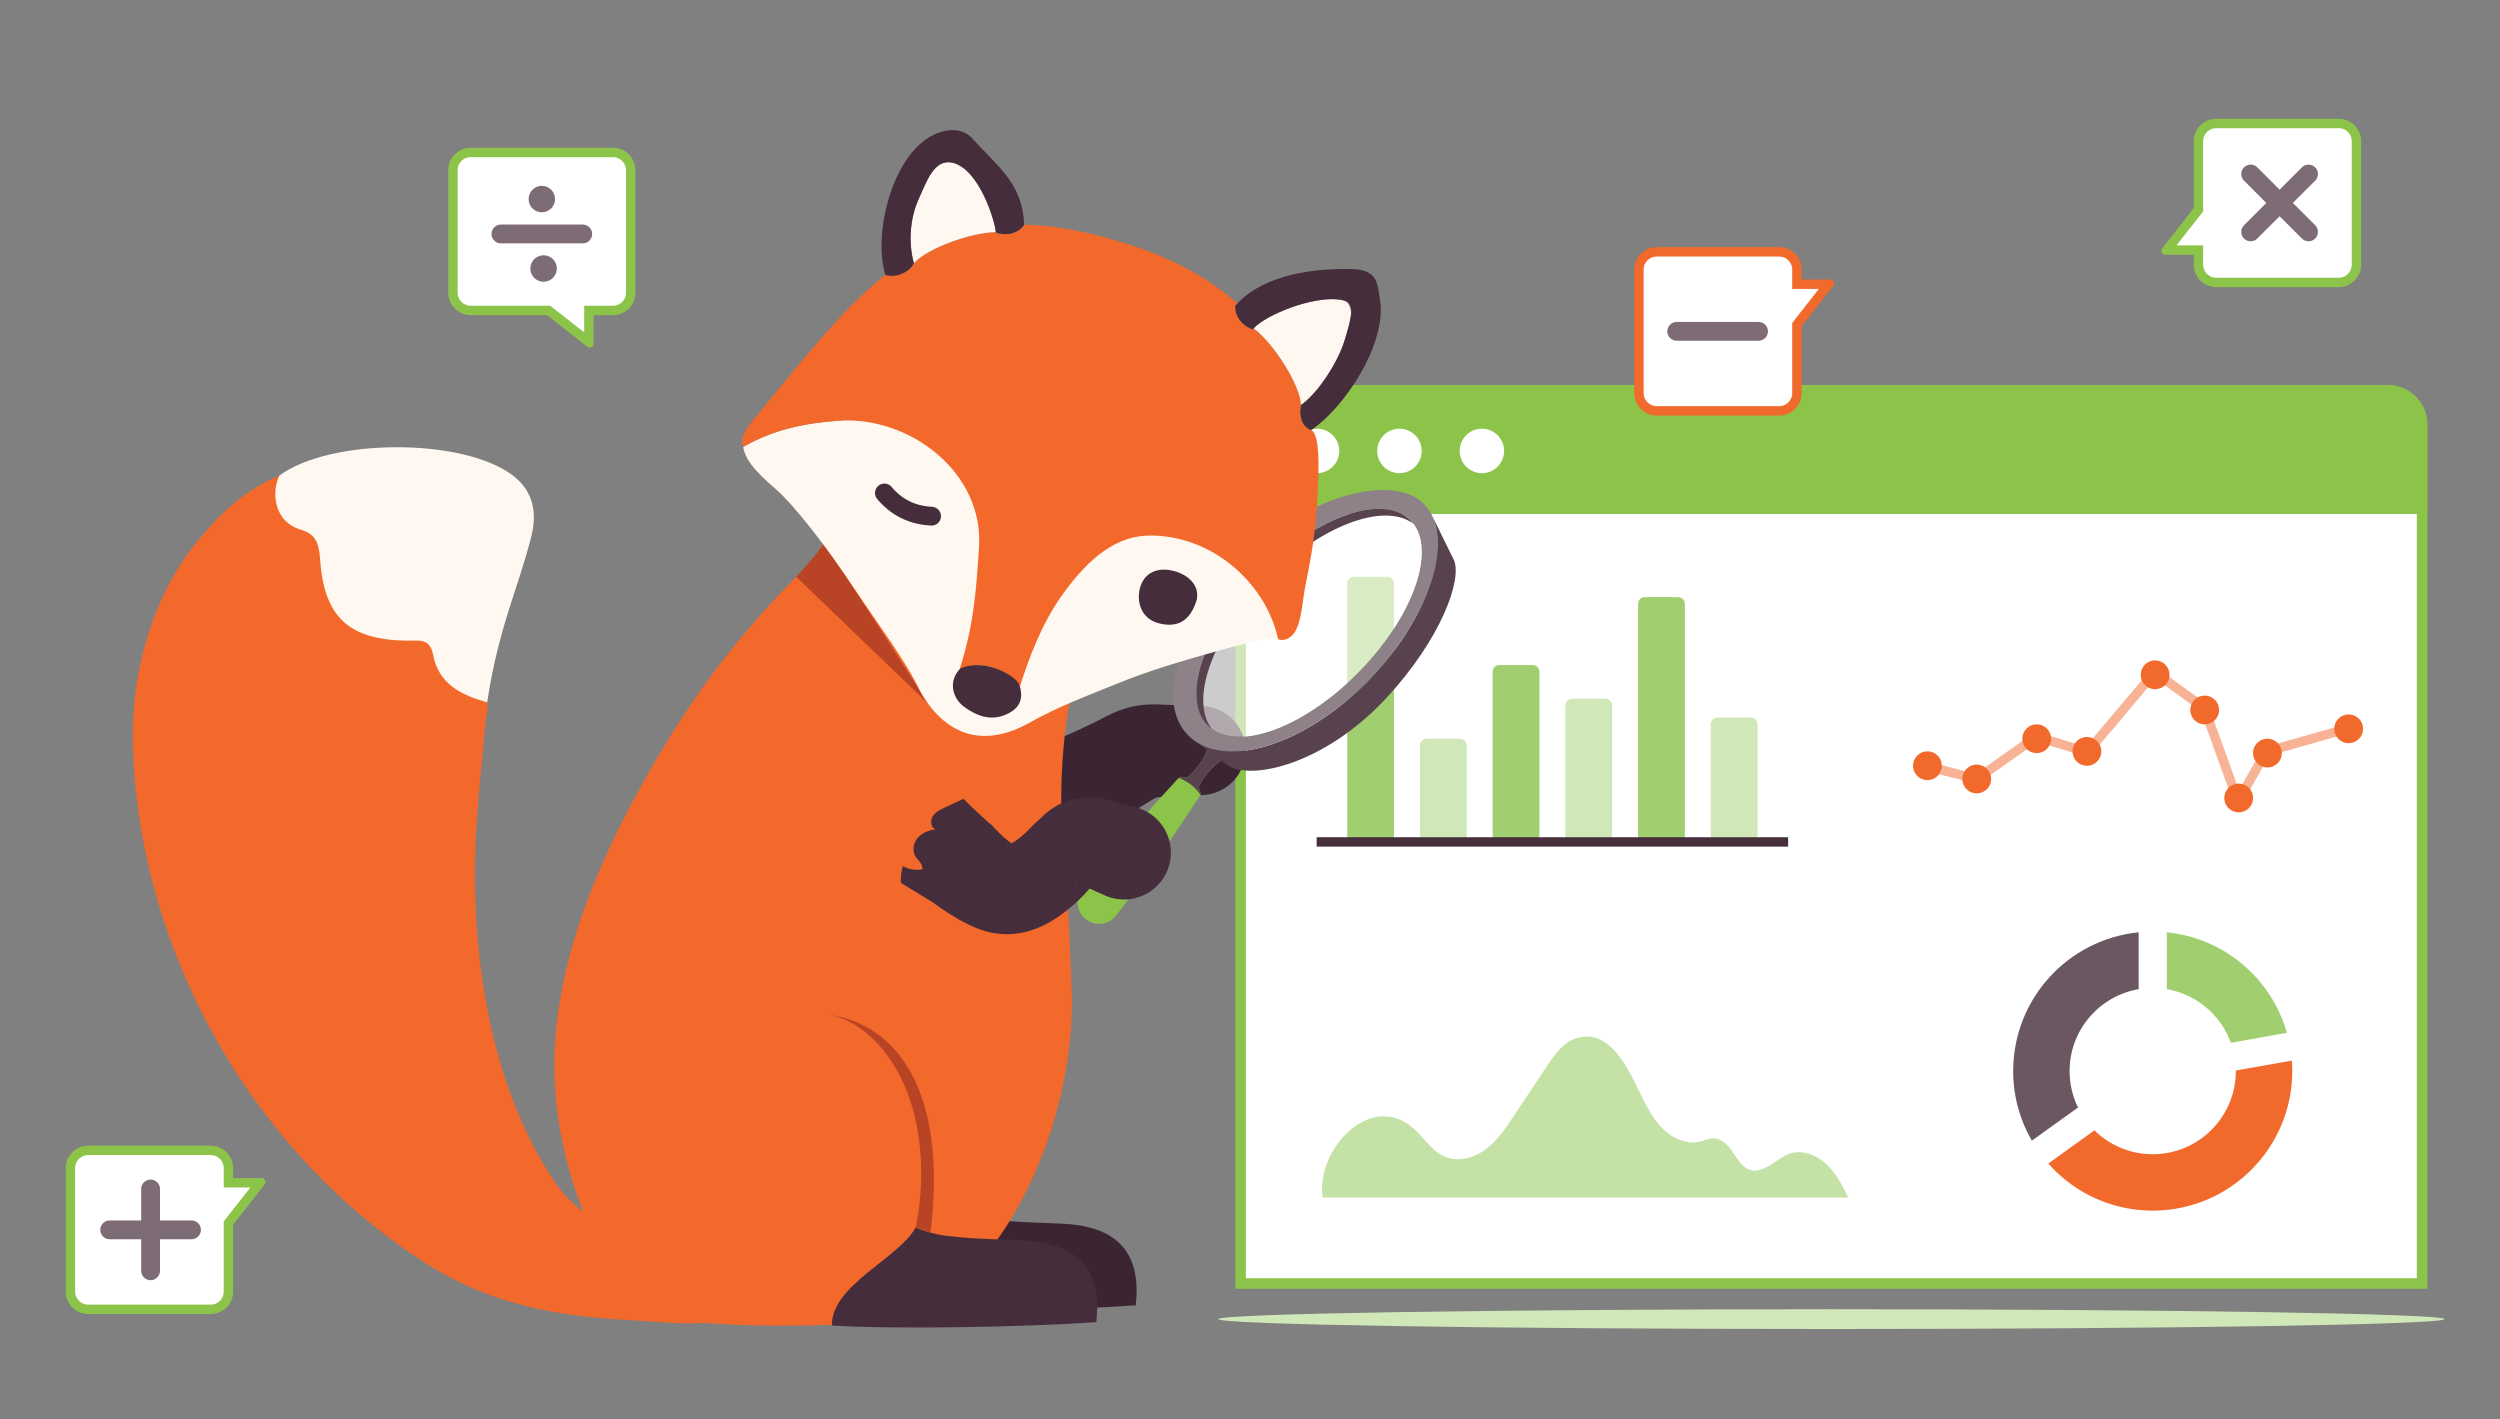 <?xml version="1.0" encoding="UTF-8" standalone="no"?>
<svg viewBox="0 0 266 151" xmlns="http://www.w3.org/2000/svg" xml:space="preserve" style="fill-rule:evenodd;clip-rule:evenodd;stroke-miterlimit:10" xmlns:xlink="http://www.w3.org/1999/xlink">
  <rect x="0" y="0" width="266" height="151" fill="#808080" stroke="none"/>
  <defs>
    <path d="M-2.365-2.365a2.365 2.365 0 1 0 0 4.73 2.365 2.365 0 0 0 0-4.73" style="fill:#fff;fill-rule:nonzero" id="reuse-0"/>
    <path d="M-1.529-1.529c-.844 0-1.527.685-1.527 1.529a1.528 1.528 0 1 0 1.527-1.529" style="fill:#f2692c;fill-rule:nonzero" id="reuse-1"/>
    <path d="M-1.529-1.529c-.844 0-1.527.684-1.527 1.529A1.528 1.528 0 1 0 0 0c0-.845-.683-1.529-1.529-1.529" style="fill:#f2692c;fill-rule:nonzero" id="reuse-2"/>
    <path d="M-8.707 0H0" style="fill:none;fill-rule:nonzero;stroke:#7d6c75;stroke-width:2px;stroke-linecap:round;stroke-linejoin:round" id="reuse-3"/>
  </defs>
  <path style="fill:none" d="M0 0h266v150H0z" transform="translate(0 .75)"/>
  <path d="M0 95.037V3.674A3.678 3.678 0 0 1 3.674 0h118.364a3.678 3.678 0 0 1 3.673 3.674v91.363H0Z" style="fill:#fff" transform="translate(132.001 41.526)"/>
  <path d="M0-96.166h-118.363a4.238 4.238 0 0 0-4.239 4.238V0H4.238v-91.928A4.237 4.237 0 0 0 0-96.166m0 1.128a3.113 3.113 0 0 1 3.11 3.11v90.799h-124.584v-90.799a3.114 3.114 0 0 1 3.111-3.11H0" style="fill:#8cc44a;fill-rule:nonzero" transform="translate(254.039 137.128)"/>
  <path d="M0-13.697h118.389a4.226 4.226 0 0 1 4.225 4.226V0H-4.226v-9.471A4.226 4.226 0 0 1 0-13.697" style="fill:#8cc44a" transform="translate(135.663 54.688)"/>
  <use style="fill:#fff;fill-rule:nonzero" transform="matrix(0 -1 -1 0 140.132 45.615)" xlink:href="#reuse-0"/>
  <use style="fill:#fff;fill-rule:nonzero" transform="matrix(0 -1 -1 0 148.903 45.615)" xlink:href="#reuse-0"/>
  <use style="fill:#fff;fill-rule:nonzero" transform="matrix(0 -1 -1 0 157.673 45.615)" xlink:href="#reuse-0"/>
  <path d="M0-28.211h-3.531c-.4 0-.725.324-.725.725v26.76c0 .401.325.726.725.726H0c.4 0 .725-.325.725-.726v-26.76A.725.725 0 0 0 0-28.211" style="fill:#a1cf70;fill-rule:nonzero" transform="translate(147.599 89.581)"/>
  <path d="M0-10.979h-3.531c-.4 0-.725.324-.725.725v9.529c0 .4.325.725.725.725H0c.4 0 .725-.325.725-.725v-9.529A.725.725 0 0 0 0-10.979" style="fill:#d0e7b8;fill-rule:nonzero" transform="translate(155.335 89.58)"/>
  <path d="M0-18.817h-3.531c-.4 0-.725.325-.725.726V-.725c0 .4.325.725.725.725H0c.4 0 .725-.325.725-.725v-17.366A.726.726 0 0 0 0-18.817" style="fill:#a1cf70;fill-rule:nonzero" transform="translate(163.072 89.58)"/>
  <path d="M0-15.233h-3.531c-.4 0-.725.324-.725.725V-.725c0 .4.325.725.725.725H0c.4 0 .725-.325.725-.725v-13.783A.725.725 0 0 0 0-15.233" style="fill:#d0e7b8;fill-rule:nonzero" transform="translate(170.808 89.58)"/>
  <path d="M0-26.047h-3.531c-.4 0-.725.324-.725.725V-.726c0 .401.325.726.725.726H0c.4 0 .725-.325.725-.726v-24.596A.725.725 0 0 0 0-26.047" style="fill:#a1cf70;fill-rule:nonzero" transform="translate(178.544 89.581)"/>
  <path d="M0-13.237h-3.531c-.4 0-.725.324-.725.725V-.725c0 .4.325.725.725.725H0c.4 0 .725-.325.725-.725v-11.787A.725.725 0 0 0 0-13.237" style="fill:#d0e7b8;fill-rule:nonzero" transform="translate(186.281 89.58)"/>
  <path d="M0 0h50.165" style="fill:none;fill-rule:nonzero;stroke:#462e3b;stroke-width:1px" transform="translate(140.092 89.581)"/>
  <path d="m0 6.175 5.533 1.409 6.361-4.496L17.3 4.724l7.171-8.502L29.757.048l3.575 9.905 3.009-5.279 8.765-2.488" style="fill:none;fill-rule:nonzero;stroke:#f8b396;stroke-width:1px;stroke-linejoin:round" transform="translate(204.79 75.3)"/>
  <use style="fill:#f2692c;fill-rule:nonzero" transform="matrix(0 -1 -1 0 205.079 79.947)" xlink:href="#reuse-1"/>
  <path d="M-1.529-1.529c-.845 0-1.527.684-1.527 1.529A1.527 1.527 0 1 0 0 0c0-.845-.684-1.529-1.529-1.529" style="fill:#f2692c;fill-rule:nonzero" transform="matrix(0 -1 -1 0 210.324 81.356)"/>
  <use style="fill:#f2692c;fill-rule:nonzero" transform="matrix(0 -1 -1 0 216.707 77.073)" xlink:href="#reuse-1"/>
  <use style="fill:#f2692c;fill-rule:nonzero" transform="matrix(0 -1 -1 0 222.047 78.419)" xlink:href="#reuse-1"/>
  <use style="fill:#f2692c;fill-rule:nonzero" transform="matrix(0 -1 -1 0 229.303 70.27)" xlink:href="#reuse-1"/>
  <use style="fill:#f2692c;fill-rule:nonzero" transform="matrix(0 -1 -1 0 234.579 74.016)" xlink:href="#reuse-2"/>
  <use style="fill:#f2692c;fill-rule:nonzero" transform="matrix(0 -1 -1 0 238.196 83.378)" xlink:href="#reuse-1"/>
  <use style="fill:#f2692c;fill-rule:nonzero" transform="matrix(0 -1 -1 0 249.897 76.016)" xlink:href="#reuse-1"/>
  <use style="fill:#f2692c;fill-rule:nonzero" transform="matrix(0 -1 -1 0 241.253 78.601)" xlink:href="#reuse-2"/>
  <path d="M0 18.156c-.785-4.89 4.804-11.157 9.366-7.604 1.303 1.015 2.145 2.646 3.674 3.27 1.409.575 3.071.108 4.292-.801 1.22-.91 2.088-2.202 2.933-3.469l3.623-5.439c.802-1.204 1.709-2.489 3.091-2.922 3.81-1.191 5.794 3.91 7.082 6.445.622 1.227 1.301 2.461 2.321 3.384 1.02.924 2.454 1.495 3.789 1.163.473-.118.929-.344 1.416-.339.805.011 1.458.649 1.921 1.306.464.658.855 1.405 1.527 1.849 1.636 1.081 3.363-1.239 4.876-1.597 1.347-.319 2.777.313 3.767 1.28.989.968 1.623 2.234 2.239 3.474H0Z" style="fill:#c5e2a6;fill-rule:nonzero" transform="translate(140.741 109.269)"/>
  <path d="M.505-12.266h6.05a8.851 8.851 0 0 0 5.711 6.81L11.195.505C5.436-1.126 1.115-6.146.505-12.266" style="fill:#a1cf70;fill-rule:nonzero" transform="matrix(0 1 1 0 242.818 98.693)"/>
  <path d="M0 5.94a14.78 14.78 0 0 0 11.11 5.01c8.2 0 14.84-6.651 14.84-14.85 0-.37-.01-.75-.05-1.11l-5.95 1.059v.051c0 4.88-3.96 8.85-8.84 8.85-2.42 0-4.61-.97-6.2-2.54L0 5.94Z" style="fill:#f2692c;fill-rule:nonzero" transform="translate(217.942 117.858)"/>
  <path d="M0 7.352c0 2.699.72 5.229 1.98 7.409l4.92-3.529c-.58-1.17-.9-2.49-.9-3.88 0-4.36 3.18-8 7.35-8.711v-6.05C5.85-6.659 0-.338 0 7.352" style="fill:#6a5761;fill-rule:nonzero" transform="translate(214.203 106.606)"/>
  <path d="M-65.227-65.227c-.581 0-1.052 29.203-1.052 65.226 0 36.025.471 65.228 1.052 65.228.581 0 1.053-29.203 1.053-65.228 0-36.023-.472-65.226-1.053-65.226" style="fill:#d0e7b8;fill-rule:nonzero" transform="matrix(0 -1 -1 0 194.856 75.128)"/>
  <path d="M0 16.914a1.892 1.892 0 0 1-1.89-1.89V1.891C-1.89.848-1.042 0 0 0h13.027c1.042 0 1.89.848 1.89 1.891v1.556h3.361l-3.361 4.288v7.289c0 1.042-.848 1.89-1.89 1.89H0Z" style="fill:#fff;fill-rule:nonzero" transform="translate(9.385 122.4)"/>
  <path d="M0-17.914h-13.027a2.39 2.39 0 0 0-2.39 2.39V-2.39A2.39 2.39 0 0 0-13.027 0H0a2.39 2.39 0 0 0 2.39-2.39v-7.117l3.365-4.294a.412.412 0 0 0-.324-.666H2.39v-1.056A2.39 2.39 0 0 0 0-17.914m0 1c.767 0 1.39.624 1.39 1.391v2.056h2.833l-2.62 3.344-.213.272v7.461A1.39 1.39 0 0 1 0-1h-13.027a1.39 1.39 0 0 1-1.39-1.39v-13.134c0-.766.623-1.39 1.39-1.39H0" style="fill:#8cc44a;fill-rule:nonzero" transform="translate(22.413 139.813)"/>
  <use style="fill:none;fill-rule:nonzero;stroke:#7d6c75;stroke-width:2px;stroke-linecap:round;stroke-linejoin:round" transform="matrix(-1 0 0 1 11.67 130.856)" xlink:href="#reuse-3"/>
  <path d="M-4.353-4.353h8.706" style="fill:none;fill-rule:nonzero;stroke:#7d6c75;stroke-width:2px;stroke-linecap:round;stroke-linejoin:round" transform="matrix(0 1 1 0 20.376 130.857)"/>
  <path d="M0 16.914a1.892 1.892 0 0 1-1.89-1.89v-1.557h-3.359L-1.89 9.18V1.89C-1.89.848-1.042 0 0 0h13.028c1.042 0 1.889.848 1.889 1.89v13.134c0 1.042-.847 1.89-1.889 1.89H0Z" style="fill:#fff;fill-rule:nonzero" transform="translate(235.806 13.138)"/>
  <path d="M0-17.914h-13.028a2.39 2.39 0 0 0-2.389 2.39v7.117l-3.366 4.295a.411.411 0 0 0 .324.665h3.042v1.057A2.388 2.388 0 0 0-13.028 0H0a2.39 2.39 0 0 0 2.39-2.39v-13.134A2.39 2.39 0 0 0 0-17.914m0 1c.766 0 1.39.624 1.39 1.39V-2.39C1.39-1.623.766-1 0-1h-13.028a1.39 1.39 0 0 1-1.389-1.39v-2.057h-2.833l2.62-3.343.213-.272v-7.462c0-.766.623-1.39 1.389-1.39H0" style="fill:#8cc44a;fill-rule:nonzero" transform="translate(248.834 30.552)"/>
  <path d="M-1.275 3.078h8.706" style="fill:none;fill-rule:nonzero;stroke:#7d6c75;stroke-width:2px;stroke-linecap:round;stroke-linejoin:round" transform="scale(1 -1) rotate(45 152.596 279.809)"/>
  <path d="M-7.431 3.078h8.706" style="fill:none;fill-rule:nonzero;stroke:#7d6c75;stroke-width:2px;stroke-linecap:round;stroke-linejoin:round" transform="scale(-1 1) rotate(-45 -100.462 301.403)"/>
  <path d="M0 16.915a1.893 1.893 0 0 1-1.89-1.891V1.891C-1.89.848-1.042 0 0 0h13.027c1.042 0 1.89.848 1.89 1.891v1.556h3.361l-3.361 4.288v7.289a1.893 1.893 0 0 1-1.89 1.891H0Z" style="fill:#fff;fill-rule:nonzero" transform="translate(176.275 26.798)"/>
  <path d="M0-17.915h-13.027a2.39 2.39 0 0 0-2.39 2.391v13.133A2.39 2.39 0 0 0-13.027 0H0a2.39 2.39 0 0 0 2.39-2.391v-7.116l3.365-4.295a.412.412 0 0 0-.324-.666H2.39v-1.056A2.39 2.39 0 0 0 0-17.915m0 1c.767 0 1.39.624 1.39 1.391v2.056h2.833l-2.62 3.344-.213.272v7.461C1.39-1.624.767-1 0-1h-13.027c-.767 0-1.39-.624-1.39-1.391v-13.133c0-.767.623-1.391 1.39-1.391H0" style="fill:#f2692c;fill-rule:nonzero" transform="translate(189.302 44.213)"/>
  <path d="M0 0h8.707" style="fill:none;fill-rule:nonzero;stroke:#7d6c75;stroke-width:2px;stroke-linecap:round;stroke-linejoin:round" transform="translate(178.401 35.255)"/>
  <path d="M0 13.448h-8.289a1.892 1.892 0 0 1-1.89-1.89V-1.469c0-1.042.848-1.89 1.89-1.89H6.845c1.042 0 1.89.848 1.89 1.89v13.027c0 1.042-.848 1.89-1.89 1.89H4.288v3.359L0 13.448Z" style="fill:#fff;fill-rule:nonzero" transform="translate(58.372 19.581)"/>
  <path d="M0-21.261h-15.134a2.39 2.39 0 0 0-2.39 2.39v13.027a2.39 2.39 0 0 0 2.39 2.39h8.116l4.295 3.365a.412.412 0 0 0 .666-.323v-3.042H0a2.39 2.39 0 0 0 2.39-2.39v-13.027A2.39 2.39 0 0 0 0-21.261m0 1c.767 0 1.39.623 1.39 1.39v13.027A1.39 1.39 0 0 1 0-4.454h-3.057v2.833l-3.344-2.62-.271-.213h-8.462a1.39 1.39 0 0 1-1.39-1.39v-13.027c0-.767.623-1.39 1.39-1.39H0" style="fill:#8cc44a;fill-rule:nonzero" transform="translate(65.217 36.984)"/>
  <use style="fill:none;fill-rule:nonzero;stroke:#7d6c75;stroke-width:2px;stroke-linecap:round;stroke-linejoin:round" transform="matrix(-1 0 0 1 53.296 24.894)" xlink:href="#reuse-3"/>
  <path d="M-1.404-1.404a1.403 1.403 0 1 0-.002 2.806 1.403 1.403 0 0 0 .002-2.806" style="fill:#7d6c75;fill-rule:nonzero" transform="matrix(0 -1 -1 0 57.65 19.776)"/>
  <path d="M1.404-1.404a1.405 1.405 0 1 0 .001 2.809 1.405 1.405 0 0 0-.001-2.809" style="fill:#7d6c75;fill-rule:nonzero" transform="matrix(0 1 1 0 57.838 27.203)"/>
  <path d="M0-9.434c2.449.542 8.639.585 10.083.733 5.172.532 7.439 3.327 6.863 8.621C9.94.426-4.181.718-11.184.282c-.087-4.294 7.111-7.137 8.909-10.434.693.308 1.47.539 2.275.718" style="fill:#3b2532;fill-rule:nonzero" transform="translate(103.904 138.966)"/>
  <path d="M0-7.789c1.4.301 2.44.594 3.074.739.324.077.545.125.74.162.198.035.328.069.691.037.638-.047 1.436-.224 2.353-.517.92-.294 1.986-.7 2.975-1.094 1.003-.401 2-.831 2.985-1.287l1.473-.703c.454-.21 1.014-.543 1.969-.983.468-.21 1.029-.433 1.675-.608a9.645 9.645 0 0 1 1.763-.303c.508-.04.937-.041 1.282-.033l.912.031 3.545.136.405.016a4.733 4.733 0 0 1 4.549 4.909c-.095 2.469-2.084 4.424-4.505 4.547l-3.531.167-.859.041a7.386 7.386 0 0 0-.517.04c-.226.05.095-.049-.135.044-.165.077-.621.367-1.189.718l-1.621.968a72.324 72.324 0 0 1-6.764 3.468c-1.231.538-2.597 1.063-4.128 1.432-.732.177-1.645.339-2.511.397a16.2 16.2 0 0 1-2.481-.018C.607 4.386-.613 4.14-1.617 4.008l-.409-.054A5.963 5.963 0 1 1 0-7.789" style="fill:#3b2532;fill-rule:nonzero" transform="translate(102.121 87.332)"/>
  <path d="M0-88.518c-2.434.648-7.126.211-7.064 2.738.055 2.259-3.109 5.266-4.626 6.842a100.53 100.53 0 0 0-5.317 5.983c-4.26 5.196-7.785 10.753-10.955 16.653-3.382 6.294-6.231 12.953-7.617 19.991a49.356 49.356 0 0 0-.599 3.822c-.811 6.966.306 13.61 2.808 20.121 1.86 4.84 4.984 11.185 10.884 11.664 8.649.704 13.541.363 17.737.293 3.134-.05 13.011-5.794 14.829-8.184 5.709-7.506 8.914-18.406 8.509-27.711-.168-3.88-.444-11.905-.883-15.72-.547-4.746-.17-15.737 2.829-21.314L0-88.518Z" style="fill:#f2692b;fill-rule:nonzero" transform="translate(95.426 141.321)"/>
  <path d="M0 17.432-14.035 3.938s2.77-3.023 2.851-3.48C-11.103 0 0 17.432 0 17.432" style="fill:#b84425;fill-rule:nonzero" transform="translate(98.751 57.436)"/>
  <path d="M0 25.026c1.31 6.267 3.542 12.325 6.987 17.427.097.143.193.287.295.427 2.473 3.426 6.605 5.169 10.539 6.712.04 2.687 4.881 5.19 5.396 7.772-1.276.37-7.239-.177-8.584-.247-7.595-.395-14.65-1.757-21.135-5.873-18.656-11.84-30.825-33.297-31.412-55.385-.202-7.592 2.067-15.73 6.848-21.574 2.715-3.319 5.329-5.579 8.729-6.993.065 1.957 3.449 3.055 4.768 4.402 1.107 1.129 15.83 15.521 17.358 19.723.174.48-.128 1.538-.174 2.056-.07.783-.142 1.566-.215 2.349-.135 1.441-.276 2.882-.405 4.323-.246 2.745-.454 5.495-.5 8.252-.09 5.357.345 11.074 1.505 16.629" style="fill:#f2692b" transform="translate(52.049 83.32)"/>
  <path d="M0 28.166c-2.716-.771-5.155-1.924-5.747-5.036-.355-1.859-1.521-1.512-2.854-1.532-6.136-.101-8.767-2.518-9.18-8.689-.122-1.808-.55-2.68-2.066-3.122-2.653-.774-3.211-3.689-2.279-5.746C-16.708.031-2.622 0 2.691 3.991c2.233 1.678 2.632 4.026 2.006 6.513C3.292 16.07 1.178 20.248 0 28.166" style="fill:#fff8f0" transform="translate(51.837 46.57)"/>
  <path d="M0-9.434c2.449.542 8.638.585 10.082.733 5.173.532 7.44 3.327 6.864 8.621C9.94.426-4.181.718-11.184.282c-.087-4.294 7.11-7.137 8.909-10.434.692.308 1.469.539 2.275.718" style="fill:#462d3b;fill-rule:nonzero" transform="translate(99.703 140.753)"/>
  <path d="M-4.312-.253C-1.677 3.69.123 8.743.207 13.328c.086 4.586-1.552 8.794-4.519 10.789 6.134-3.613 8.601-12.18 1.258-25.45l-1.258 1.08Z" style="fill:#b84425;fill-rule:nonzero" transform="scale(1 -1) rotate(21.849 384.234 198.132)"/>
  <path d="M0-16.582a8.06 8.06 0 0 0-1.977 2.08c-.13.195-.241.396-.355.605-.12.197.198.736.144.981-.225.408-.507.772-.758 1.165a237.147 237.147 0 0 1-3.092 4.587c-1.666 2.395-3.353 4.779-5.121 7.092-.768 1.004-2.218 1.174-3.216.396L-14.38.32c-.999-.779-1.187-2.23-.397-3.22 1.818-2.277 3.717-4.49 5.638-6.684a236.353 236.353 0 0 1 3.704-4.111c.316-.336.608-.698.949-1.017.227-.11.828.065.987-.093.172-.165.341-.319.494-.489.633-.681 1.194-1.499 1.553-2.39L0-16.582Z" style="fill:#8cc44a;fill-rule:nonzero" transform="translate(129.915 97.485)"/>
  <path d="M0 1.174c.227-.109.828.065.988-.092.172-.165.341-.319.493-.489.634-.681 1.194-1.499 1.554-2.39L4.486-.695a8.077 8.077 0 0 0-1.977 2.08c-.13.195-.241.395-.355.604-.12.198.198.737.145.982C1.741 2.139.968 1.548 0 1.174" style="fill:#58424e;fill-rule:nonzero" transform="translate(125.429 81.599)"/>
  <path d="M0 10.309c-6.574 7.113-14.586 8.946-17.05 7.098l-4.01-3.043c3.759 3.683 12.306 1.061 19.089-5.852C4.419 2.004 6.44-5.245 4.895-8.946L7.16-4.337C8.058-2.305 5.833 3.999 0 10.309" style="fill:#58424e;fill-rule:nonzero" transform="translate(147.537 63.93)"/>
  <path d="M0 10.302c-5.934 6.049-13.125 8.614-16.059 5.74-2.932-2.884-.498-10.115 5.446-16.162C-4.679-6.169 2.512-8.733 5.443-5.85 8.368-2.978 5.932 4.263 0 10.302M6.486-7.926C3.207-10.502-5.399-8.65-12.186-1.728c-6.792 6.911-9.679 15.168-5.93 18.848 3.759 3.684 12.305 1.062 19.089-5.851 6.795-6.92 9.642-15.943 5.513-19.195" style="fill:#8f8188;fill-rule:nonzero" transform="translate(144.593 61.174)"/>
  <path d="M-5.307-2.227c-8.473.001-15.341 3.33-15.342 7.439 0 4.108 6.868 7.439 15.342 7.44 8.472-.001 15.341-3.331 15.341-7.439 0-4.108-6.868-7.439-15.341-7.44" style="fill:#fff;fill-rule:nonzero" transform="scale(1 -1) rotate(45.517 152.182 141.805)" opacity=".6"/>
  <path d="M0-18.504c-3.119-2.379-9.98.221-15.685 6.033-5.688 5.793-8.16 12.68-5.779 15.772a2.689 2.689 0 0 1-.398-.331c-2.93-2.874-.494-10.115 5.45-16.158 5.934-6.045 13.125-8.617 16.054-5.731.125.128.248.268.358.415" style="fill:#58424e;fill-rule:nonzero" transform="translate(150.393 74.242)"/>
  <path d="m0 10.133-.929-.417c-.279-.119-.652-.275-.718-.276l-.004.002.064.03.097.036c.116.041.237.075.358.103l.09.018.013.005.025.008.05.014.11.025c.159.029.371.048.578.027.433-.028.753-.177.786-.165.044.004-.129.166-.426.441a8.195 8.195 0 0 0-.55.576c-.158.183-.586.624-.983.981-.399.36-.725.643-1.117.952-.795.614-1.761 1.331-3.277 1.911a8.723 8.723 0 0 1-2.75.556 8.574 8.574 0 0 1-1.648-.108 12.536 12.536 0 0 1-.827-.184 13.827 13.827 0 0 1-.707-.227c-1.565-.606-2.344-1.126-3.203-1.648a29.332 29.332 0 0 1-2.33-1.638l.465.369-5.812-3.557-.928-.568a6.14 6.14 0 1 1 7.883-9.211c.756.89 1.552 1.727 2.369 2.532.403.412.82.803 1.238 1.191.421.386.827.793 1.261 1.16l.366.291c.348.402.863.907 1.283 1.299.422.377.942.724.974.783a.168.168 0 0 0-.071-.003.507.507 0 0 0-.147-.018c-.098-.011-.189.001-.264.008-.147.014-.194.051-.147.046.098-.002.492-.175.958-.484.237-.156.494-.374.687-.535.19-.17.333-.29.673-.641.328-.343.697-.689 1.021-.986.269-.233.599-.616 1.205-1.06A7.423 7.423 0 0 1-1.635.549 7.19 7.19 0 0 1 .045.38l.397.014.196.01.098.006.049.004.128.025c.17.034.341.075.509.124l.24.067.343.104c.68.206 1.03.304 1.486.416.426.118.83.187 1.279.295a4.982 4.982 0 0 1 3.685 6.006 4.982 4.982 0 0 1-6.861 3.398L0 10.133Z" style="fill:#462d3b;fill-rule:nonzero" transform="translate(115.989 84.432)"/>
  <path d="M0-17.325a39.428 39.428 0 0 1 7.306 7.986l-2.709 1.27c-.489.229-1.004.481-1.29.939-.285.459-.207 1.184.29 1.396-.697.078-1.398.344-1.862.869-.464.525-.633 1.341-.286 1.949.273.478.844.876.747 1.417a3.023 3.023 0 0 1-2.071-.347A5.403 5.403 0 0 0-.069 0C-1.99-.532-5.525-1.522-7.097-2.749c-1.682-1.314-3.941-3.741-5.18-5.759" style="fill:#f2692b" transform="translate(95.936 93.991)"/>
  <path d="M0-3.204c3.465 2.057 4.351 4.652 5.567 8.653-.182-.599-6.262 1.159-6.72 1.287-3.528.994-7.052 2.011-10.447 3.399-3.602 1.472-6.162 2.379-9.545 4.264-2.471 1.376-5.326 1.94-7.897.464-1.56-.895-2.74-2.338-3.599-3.895-1.498-3.184-4.514-7.156-6.875-10.724-3.146-4.736-6.491-9.01-8.474-10.76-1.366-1.193-3.217-2.783-3.48-4.494 3.182-1.854 6.523-2.536 10.107-2.798C-28.081-19.543-14.771-14.133 0-3.204" style="fill:#fff8f0;fill-rule:nonzero" transform="translate(130.546 62.57)"/>
  <path d="M0 49.457c1.056-3.423 2.474-7.088 4.579-10.029 2.171-3.034 5.104-6.236 9.107-6.348 6.512-.185 12.503 4.749 13.895 11.028.652.257 1.414-.169 1.773-.771.763-1.281.825-3.52 1.131-4.986.638-3.058 1.166-6.29 1.277-9.471.035-.984.481-6.603-.681-7.019-.983-.352-1.323-1.544-1.068-2.674-.035-1.973-2.784-6.453-5.046-8.165-.035.039-.079.078-.11.115-.79-.257-1.929-1.138-1.833-2.541.069-.079.146-.15.219-.226-2.712-2.378-6.36-4.6-11.267-6.18C7.644.796 3.926.044.561 0c-.807 1.155-2.246 1.127-3.023.83 0-.011-.003-.03-.004-.043-2.868.057-7.495 1.858-8.717 3.321-.509 1.037-2.032 1.568-3.023 1.229-.199.156-.397.302-.596.466-4.152 3.415-8.22 8.593-13.439 14.922-.888 1.076-1.448 1.998-1.104 2.92 3.187-1.844 6.535-2.532 10.113-2.789 7.524-.539 15.504 5.444 14.98 13.47-.28 4.293-.515 8.168-2.054 12.954 2.282-.96 4.502-.03 5.48 1.147L0 49.457Z" style="fill:#f2692b;fill-rule:nonzero" transform="translate(108.418 23.91)"/>
  <path d="M1.752-9.959c1.976.294 1.825 2.949 1.953 4.735.164 2.248-.528 4.758-1.953 6.728C1.133-.298-2.549-3.63-5.209-4.704c.436-.989 4.044-5.69 6.961-5.255" style="fill:#fff8f0;fill-rule:nonzero" transform="scale(-1 1) rotate(-20.871 24.24 283.49)"/>
  <path d="M0-5.393c-.025.011-.051.018-.076.028-1.389 1.39-.785 3.241.405 4.092C1.596-.367 3.136.348 4.965-.55c1.264-.621 1.588-1.539 1.339-2.667-.116-.527-.325-.805-.74-1.131a6.184 6.184 0 0 0-1.121-.692c-.893-.435-1.893-.701-2.891-.675A4.22 4.22 0 0 0 0-5.393" style="fill:#462d3b;fill-rule:nonzero" transform="translate(102.268 76.485)"/>
  <path d="M0 13.09c-.629-2.348-.382-4.94.572-6.982.756-1.622 1.562-4.158 3.512-3.729 2.881.633 4.577 6.311 4.633 7.39 0 .012.004.032.004.043.777.297 2.216.325 3.022-.83l-.002-.024c-.184-4.431-2.898-6.214-5.474-9.111C5.01-1.567 2.963-1.206 1.429-.198c-3.87 2.541-5.756 10.231-4.467 14.513l.015.004c.99.338 2.513-.192 3.023-1.229" style="fill:#462d3b;fill-rule:nonzero" transform="translate(97.235 14.929)"/>
  <path d="M0-1.972c.453-1.44.705-2.414.735-3.079C.66-5.49.517-5.874.289-6.176c-.208-.129-.487-.206-.848-.25-2.885-.349-7.721 1.603-9.088 3.064C-7.385-1.65-4.636 2.83-4.602 4.803-2.641 3.371-.676.179 0-1.972" style="fill:#fff8f0;fill-rule:nonzero" transform="translate(143.032 38.294)"/>
  <path d="M0-4.218c.031-.037.075-.076.109-.114 1.368-1.461 6.203-3.413 9.089-3.065.361.044.64.121.847.25.33.204.474.548.447 1.125-.031.665-.283 1.639-.735 3.079C9.081-.791 7.116 2.4 5.155 3.833c-.254 1.13.086 2.321 1.069 2.674l.006.003c3.692-2.527 8.047-9.255 7.332-13.831-.283-1.813-.233-3.251-3.019-3.316-3.793-.091-9.178.5-12.158 3.652-.072.077-.149.147-.218.226C-1.93-5.356-.791-4.475 0-4.218" style="fill:#462d3b;fill-rule:nonzero" transform="translate(133.275 39.265)"/>
  <path d="M.978-.18C3.12-.007 4.069 1.269 3.96 3.541 3.709 5.205 2.05 5.638.978 5.621c-2.425-.038-3.491-1.61-3.046-3.473C-1.742.778-.69-.313.978-.18" style="fill:#462d3b;fill-rule:nonzero" transform="scale(1 -1) rotate(-18.86 -136.98 -401.559)"/>
  <path d="M-5.306 1.235c1.957.842 3.815.783 5.593 0" style="fill:none;fill-rule:nonzero;stroke:#462d3b;stroke-width:2px;stroke-linecap:round;stroke-linejoin:round" transform="scale(-1 1) rotate(-26.203 63.127 229.622)"/>
</svg>
